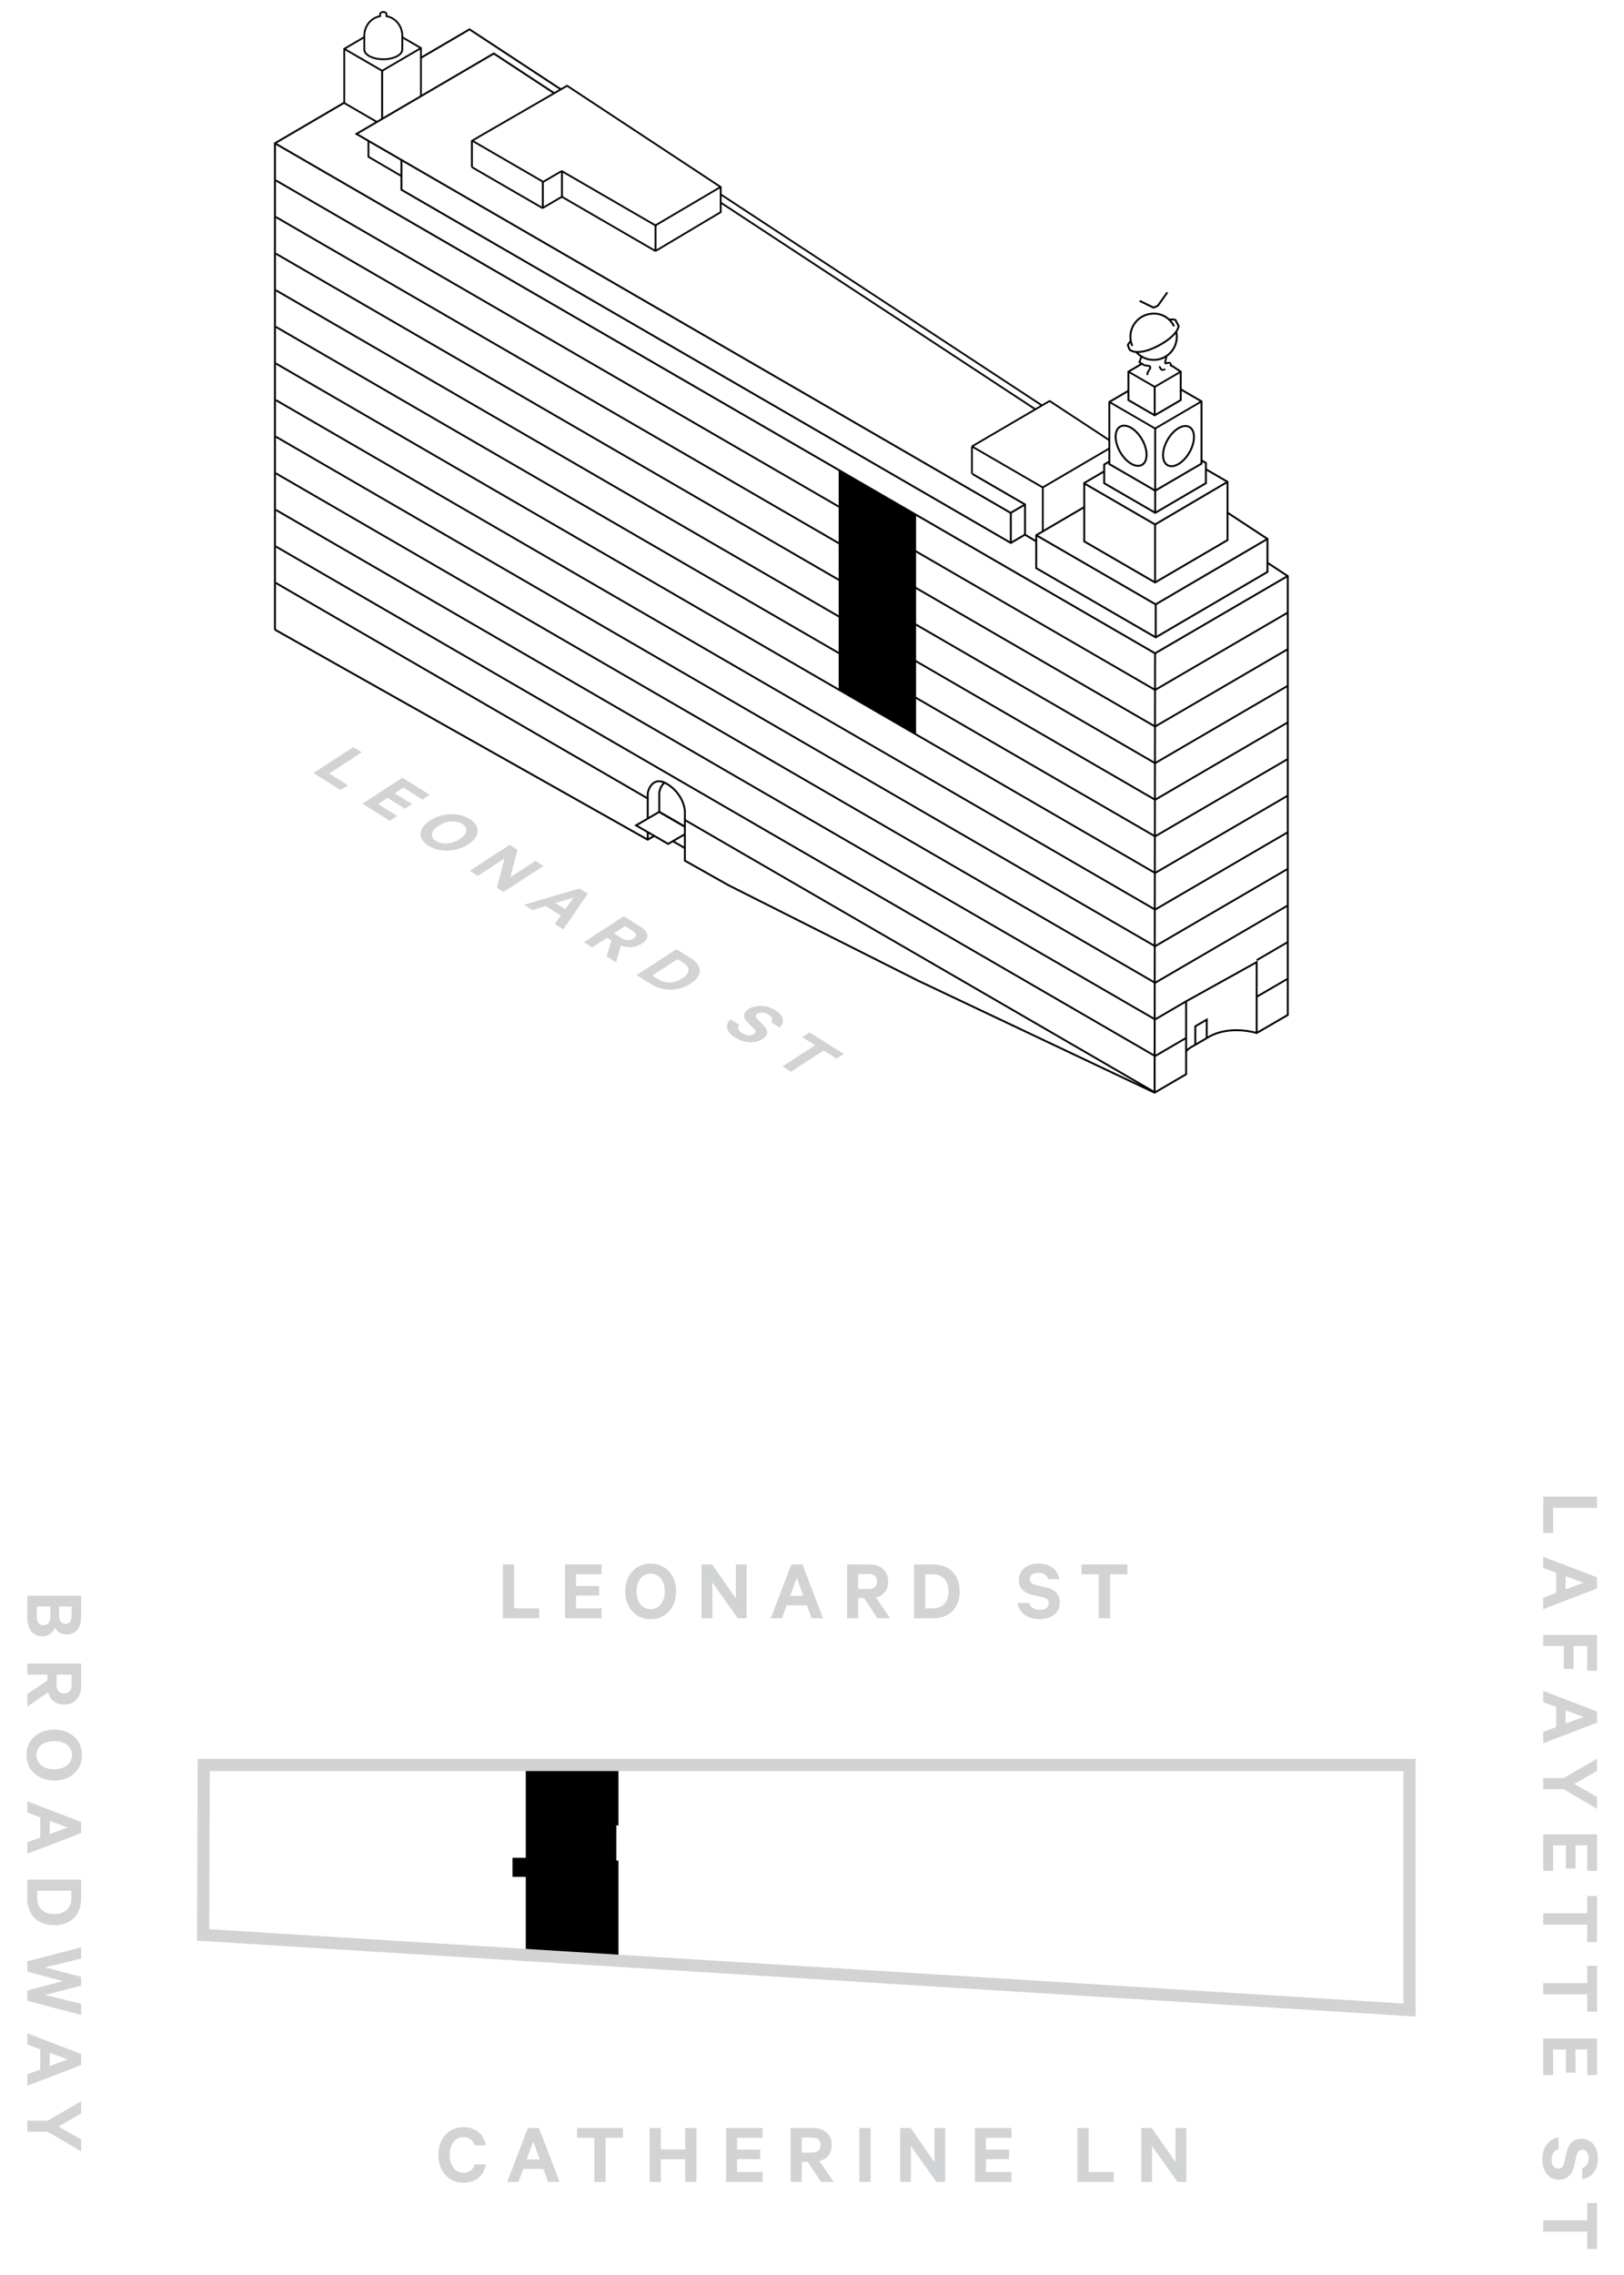 <?xml version="1.0" encoding="utf-8"?>
<!-- Generator: Adobe Illustrator 16.0.4, SVG Export Plug-In . SVG Version: 6.00 Build 0)  -->
<!DOCTYPE svg PUBLIC "-//W3C//DTD SVG 1.1//EN" "http://www.w3.org/Graphics/SVG/1.1/DTD/svg11.dtd">
<svg version="1.1" id="Layer_1" xmlns="http://www.w3.org/2000/svg" xmlns:xlink="http://www.w3.org/1999/xlink" x="0px" y="0px"
	 width="101.75px" height="142.5px" viewBox="0 0 101.75 142.5" enable-background="new 0 0 101.75 142.5" xml:space="preserve">
<path fill="#D1D3D4" d="M2.668,102.478c-0.621,0-0.956-0.429-0.956-1.132v-1.4h3.373v1.291c0,0.703-0.313,1.137-0.918,1.137
	c-0.362,0-0.626-0.197-0.714-0.445C3.349,102.246,3.036,102.478,2.668,102.478z M2.306,100.621v0.664
	c0,0.33,0.164,0.506,0.423,0.506c0.264,0,0.423-0.176,0.423-0.506v-0.664H2.306z M3.7,101.191c0,0.336,0.132,0.512,0.401,0.512
	c0.269,0,0.39-0.176,0.39-0.512v-0.57H3.7V101.191z"/>
<path fill="#D1D3D4" d="M2.97,104.889H1.712v-0.697h3.373v1.39c0,0.708-0.379,1.181-1.071,1.181c-0.538,0-0.879-0.297-0.994-0.769
	l-1.308,0.89v-0.791l1.258-0.835V104.889z M3.547,104.889v0.648c0,0.352,0.187,0.533,0.467,0.533c0.285,0,0.473-0.182,0.473-0.533
	v-0.648H3.547z"/>
<path fill="#D1D3D4" d="M1.657,109.926c0-0.939,0.736-1.594,1.741-1.594c1.011,0,1.741,0.654,1.741,1.594s-0.73,1.598-1.741,1.598
	C2.394,111.523,1.657,110.865,1.657,109.926z M4.514,109.926c0-0.533-0.456-0.879-1.115-0.879s-1.115,0.346-1.115,0.879
	c0,0.538,0.456,0.89,1.115,0.89S4.514,110.464,4.514,109.926z"/>
<path fill="#D1D3D4" d="M5.085,114.814l-3.373,1.291v-0.713l0.812-0.303v-1.264l-0.812-0.297v-0.703l3.373,1.291V114.814z
	 M3.118,114.046v0.824l1.121-0.412L3.118,114.046z"/>
<path fill="#D1D3D4" d="M5.085,117.727v1.191c0,1.021-0.659,1.665-1.687,1.665s-1.687-0.644-1.687-1.665v-1.191H5.085z
	 M2.333,118.891c0,0.643,0.412,0.994,1.065,0.994c0.659,0,1.071-0.352,1.071-0.994v-0.467H2.333V118.891z"/>
<path fill="#D1D3D4" d="M5.085,124.367l-2.269,0.583l2.269,0.555v0.692l-3.373-0.879v-0.643l2.225-0.594l-2.225-0.594v-0.643
	l3.373-0.879v0.709l-2.269,0.549l2.269,0.594V124.367z"/>
<path fill="#D1D3D4" d="M5.085,129.346l-3.373,1.291v-0.715l0.812-0.301v-1.264l-0.812-0.297v-0.703l3.373,1.291V129.346z
	 M3.118,128.576v0.824l1.121-0.412L3.118,128.576z"/>
<path fill="#D1D3D4" d="M5.085,134.004v0.742l-2.093-1.226h-1.28v-0.698h1.28l2.093-1.213v0.764l-1.429,0.818L5.085,134.004z"/>
<path fill="#D1D3D4" d="M100.06,93.741v0.703h-2.752v1.571h-0.621v-2.274H100.06z"/>
<path fill="#D1D3D4" d="M100.06,99.492l-3.373,1.291v-0.715l0.813-0.302v-1.264l-0.813-0.296v-0.703l3.373,1.29V99.492z
	 M98.093,98.723v0.824l1.12-0.412L98.093,98.723z"/>
<path fill="#D1D3D4" d="M96.687,102.398h3.373v2.246h-0.615v-1.549h-0.857v1.434h-0.609v-1.434h-1.291V102.398z"/>
<path fill="#D1D3D4" d="M100.06,107.896l-3.373,1.291v-0.714l0.813-0.303v-1.264l-0.813-0.296v-0.703l3.373,1.291V107.896z
	 M98.093,107.127v0.824l1.12-0.412L98.093,107.127z"/>
<path fill="#D1D3D4" d="M100.06,112.549v0.741l-2.093-1.226h-1.28v-0.697h1.28l2.093-1.214v0.764l-1.429,0.818L100.06,112.549z"/>
<path fill="#D1D3D4" d="M100.06,117.18h-0.615v-1.6h-0.736v1.451h-0.599v-1.451h-0.802v1.6h-0.621v-2.291h3.373V117.18z"/>
<path fill="#D1D3D4" d="M100.06,118.755v2.879h-0.615v-1.088h-2.758v-0.708h2.758v-1.083H100.06z"/>
<path fill="#D1D3D4" d="M100.06,123.122V126h-0.615v-1.088h-2.758v-0.708h2.758v-1.082H100.06z"/>
<path fill="#D1D3D4" d="M100.06,129.967h-0.615v-1.6h-0.736v1.451h-0.599v-1.451h-0.802v1.6h-0.621v-2.291h3.373V129.967z"/>
<path fill="#D1D3D4" d="M97.647,134.594c-0.296,0.094-0.434,0.341-0.434,0.67c0,0.341,0.153,0.566,0.423,0.566
	c0.203,0,0.313-0.121,0.379-0.412l0.138-0.604c0.109-0.483,0.368-0.856,0.923-0.856c0.609,0,1.038,0.505,1.038,1.214
	c0,0.769-0.406,1.214-0.978,1.323v-0.697c0.225-0.077,0.4-0.27,0.4-0.621c0-0.318-0.153-0.532-0.396-0.532
	c-0.192,0-0.308,0.126-0.368,0.379l-0.143,0.615c-0.126,0.55-0.439,0.884-0.95,0.884c-0.653,0-1.049-0.538-1.049-1.252
	c0-0.752,0.373-1.285,1.016-1.4V134.594z"/>
<path fill="#D1D3D4" d="M100.06,137.982v2.879h-0.615v-1.088h-2.758v-0.709h2.758v-1.082H100.06z"/>
<path fill="#D1D3D4" d="M31.509,97.986h0.703v2.752h1.571v0.621h-2.274V97.986z"/>
<path fill="#D1D3D4" d="M37.688,97.986v0.615H36.09v0.736h1.45v0.599h-1.45v0.802h1.599v0.621h-2.291v-3.373H37.688z"/>
<path fill="#D1D3D4" d="M40.764,101.414c-0.939,0-1.593-0.736-1.593-1.741c0-1.011,0.654-1.741,1.593-1.741s1.599,0.73,1.599,1.741
	C42.362,100.678,41.703,101.414,40.764,101.414z M40.764,98.558c-0.533,0-0.879,0.456-0.879,1.115s0.346,1.115,0.879,1.115
	c0.538,0,0.89-0.456,0.89-1.115S41.302,98.558,40.764,98.558z"/>
<path fill="#D1D3D4" d="M46.779,101.359h-0.555l-1.593-2.247v2.247h-0.675v-3.373h0.659l1.489,2.132v-2.132h0.675V101.359z"/>
<path fill="#D1D3D4" d="M50.278,97.986l1.291,3.373h-0.714l-0.302-0.812H49.29l-0.296,0.812H48.29l1.291-3.373H50.278z
	 M49.509,99.953h0.824l-0.412-1.121L49.509,99.953z"/>
<path fill="#D1D3D4" d="M53.772,100.102v1.258h-0.698v-3.373h1.39c0.708,0,1.181,0.379,1.181,1.071c0,0.538-0.297,0.879-0.769,0.994
	l0.89,1.308h-0.791l-0.835-1.258H53.772z M53.772,99.524h0.648c0.352,0,0.533-0.187,0.533-0.467c0-0.285-0.181-0.473-0.533-0.473
	h-0.648V99.524z"/>
<path fill="#D1D3D4" d="M57.271,97.986h1.192c1.021,0,1.665,0.659,1.665,1.687s-0.643,1.687-1.665,1.687h-1.192V97.986z
	 M58.436,100.738c0.643,0,0.994-0.412,0.994-1.065c0-0.659-0.352-1.071-0.994-1.071h-0.467v2.137H58.436z"/>
<path fill="#D1D3D4" d="M64.475,100.398c0.093,0.296,0.341,0.434,0.67,0.434c0.34,0,0.565-0.154,0.565-0.423
	c0-0.203-0.121-0.313-0.412-0.379l-0.604-0.138c-0.483-0.109-0.857-0.368-0.857-0.923c0-0.609,0.505-1.038,1.214-1.038
	c0.77,0,1.214,0.406,1.324,0.978h-0.698c-0.077-0.225-0.269-0.4-0.621-0.4c-0.319,0-0.533,0.153-0.533,0.396
	c0,0.191,0.126,0.308,0.379,0.367l0.615,0.144c0.549,0.126,0.884,0.439,0.884,0.95c0,0.653-0.538,1.049-1.252,1.049
	c-0.752,0-1.286-0.373-1.401-1.016H64.475z"/>
<path fill="#D1D3D4" d="M67.76,97.986h2.878v0.615H69.55v2.758h-0.708v-2.758H67.76V97.986z"/>
<path fill="#D1D3D4" d="M29.033,133.23c0.796,0,1.285,0.467,1.412,1.143h-0.698c-0.115-0.308-0.324-0.517-0.714-0.517
	c-0.539,0-0.857,0.473-0.857,1.115c0,0.638,0.318,1.115,0.857,1.115c0.39,0,0.599-0.209,0.714-0.521h0.698
	c-0.126,0.681-0.615,1.147-1.412,1.147c-0.901,0-1.571-0.708-1.571-1.741C27.461,133.939,28.132,133.23,29.033,133.23z"/>
<path fill="#D1D3D4" d="M33.768,133.285l1.291,3.373h-0.714l-0.302-0.812h-1.264l-0.296,0.812h-0.703l1.291-3.373H33.768z
	 M32.999,135.252h0.824l-0.412-1.121L32.999,135.252z"/>
<path fill="#D1D3D4" d="M36.151,133.285h2.879v0.615h-1.088v2.758h-0.708V133.9h-1.083V133.285z"/>
<path fill="#D1D3D4" d="M43.633,133.285v3.373H42.93v-1.417h-1.527v1.417H40.7v-3.373h0.703v1.341h1.527v-1.341H43.633z"/>
<path fill="#D1D3D4" d="M47.781,133.285v0.615h-1.599v0.736h1.45v0.599h-1.45v0.802h1.599v0.621H45.49v-3.373H47.781z"/>
<path fill="#D1D3D4" d="M50.235,135.4v1.258h-0.697v-3.373h1.39c0.708,0,1.181,0.379,1.181,1.071c0,0.538-0.297,0.879-0.769,0.994
	l0.89,1.308h-0.791l-0.835-1.258H50.235z M50.235,134.823h0.648c0.352,0,0.533-0.187,0.533-0.467c0-0.285-0.181-0.473-0.533-0.473
	h-0.648V134.823z"/>
<path fill="#D1D3D4" d="M54.548,136.658h-0.703v-3.373h0.703V136.658z"/>
<path fill="#D1D3D4" d="M59.22,136.658h-0.555l-1.593-2.247v2.247h-0.675v-3.373h0.659l1.489,2.132v-2.132h0.675V136.658z"/>
<path fill="#D1D3D4" d="M63.373,133.285v0.615h-1.599v0.736h1.45v0.599h-1.45v0.802h1.599v0.621h-2.291v-3.373H63.373z"/>
<path fill="#D1D3D4" d="M67.506,133.285h0.703v2.752h1.571v0.621h-2.274V133.285z"/>
<path fill="#D1D3D4" d="M74.328,136.658h-0.555l-1.593-2.247v2.247h-0.676v-3.373h0.659l1.488,2.132v-2.132h0.676V136.658z"/>
<polygon points="32.943,116.359 32.112,116.359 32.112,117.556 32.943,117.556 32.943,122.382 38.747,122.811 38.747,116.534 
	38.616,116.534 38.616,114.332 38.747,114.332 38.747,110.497 32.943,110.497 "/>
<g>
	<defs>
		<rect id="SVGID_1_" x="11.783" y="109.374" width="78.41" height="17.694"/>
	</defs>
	<clipPath id="SVGID_2_">
		<use xlink:href="#SVGID_1_"  overflow="visible"/>
	</clipPath>
	<polygon clip-path="url(#SVGID_2_)" fill="none" stroke="#D1D3D4" stroke-width="0.764" stroke-miterlimit="10" points="
		88.313,110.548 88.313,125.895 12.728,121.191 12.763,110.548 	"/>
</g>
<polygon points="52.546,29.474 52.546,43.174 57.396,45.982 57.396,32.244 "/>
<path fill="#D1D3D4" d="M22.137,46.791l0.526,0.33l-2.038,1.326l1.177,0.736l-0.459,0.299l-1.703-1.065L22.137,46.791z"/>
<path fill="#D1D3D4" d="M26.924,49.784l-0.456,0.296l-1.197-0.749l-0.545,0.354l1.086,0.68l-0.443,0.288l-1.086-0.679l-0.594,0.387
	l1.197,0.749l-0.459,0.299l-1.716-1.073l2.497-1.625L26.924,49.784z"/>
<path fill="#D1D3D4" d="M26.848,52.976c-0.704-0.44-0.648-1.101,0.096-1.585c0.749-0.487,1.778-0.533,2.482-0.093
	c0.703,0.44,0.657,1.1-0.092,1.587C28.59,53.369,27.551,53.415,26.848,52.976z M28.963,51.599c-0.399-0.25-0.996-0.192-1.484,0.125
	s-0.567,0.699-0.167,0.949c0.403,0.252,1.004,0.196,1.492-0.121S29.366,51.851,28.963,51.599z"/>
<path fill="#D1D3D4" d="M31.551,55.864l-0.416-0.26l0.471-1.829l-1.663,1.083l-0.506-0.316l2.497-1.625l0.493,0.309l-0.463,1.724
	l1.578-1.027l0.506,0.316L31.551,55.864z"/>
<path fill="#D1D3D4" d="M36.826,55.976l-1.53,2.23l-0.535-0.334l0.376-0.533l-0.946-0.592L33.366,57L32.84,56.67l3.464-1.021
	L36.826,55.976z M34.794,56.563l0.617,0.386l0.521-0.732L34.794,56.563z"/>
<path fill="#D1D3D4" d="M38.038,58.732l-0.931,0.606l-0.522-0.327l2.497-1.625l1.041,0.651c0.531,0.332,0.604,0.736,0.092,1.069
	c-0.398,0.259-0.874,0.284-1.312,0.119l-0.301,1.047l-0.593-0.371l0.306-0.997L38.038,58.732z M38.465,58.455l0.485,0.303
	c0.264,0.165,0.538,0.159,0.745,0.024c0.211-0.138,0.214-0.312-0.05-0.477l-0.485-0.303L38.465,58.455z"/>
<path fill="#D1D3D4" d="M42.383,59.451l0.893,0.559c0.766,0.479,0.759,1.097-0.001,1.592c-0.76,0.495-1.73,0.512-2.496,0.033
	l-0.893-0.559L42.383,59.451z M41.217,61.323c0.481,0.301,1.05,0.267,1.534-0.048c0.488-0.317,0.529-0.681,0.048-0.981l-0.35-0.219
	l-1.582,1.03L41.217,61.323z"/>
<path fill="#D1D3D4" d="M46.315,64.188c-0.149,0.187-0.066,0.369,0.182,0.523c0.255,0.16,0.536,0.19,0.735,0.061
	c0.151-0.098,0.143-0.207-0.026-0.375l-0.352-0.349c-0.281-0.279-0.369-0.578,0.042-0.846c0.452-0.294,1.146-0.264,1.678,0.068
	c0.576,0.36,0.608,0.764,0.268,1.091l-0.523-0.327c0.109-0.144,0.096-0.319-0.168-0.484c-0.238-0.149-0.513-0.176-0.692-0.059
	c-0.143,0.093-0.133,0.208,0.011,0.355l0.355,0.356c0.318,0.318,0.337,0.626-0.042,0.873c-0.484,0.315-1.18,0.253-1.714-0.081
	c-0.563-0.353-0.686-0.782-0.297-1.146L46.315,64.188z"/>
<path fill="#D1D3D4" d="M50.715,64.661l2.156,1.348l-0.456,0.296l-0.814-0.509l-2.042,1.329l-0.531-0.332l2.042-1.329l-0.811-0.507
	L50.715,64.661z"/>
<line fill="none" stroke="#000000" stroke-width="0.119" stroke-miterlimit="10" x1="72.37" y1="36.475" x2="72.37" y2="32.849"/>
<line fill="none" stroke="#000000" stroke-width="0.119" stroke-miterlimit="10" x1="23.942" y1="7.434" x2="23.942" y2="4.434"/>
<line fill="none" stroke="#000000" stroke-width="0.119" stroke-miterlimit="10" x1="34.011" y1="11.329" x2="34.011" y2="13"/>
<line fill="none" stroke="#000000" stroke-width="0.119" stroke-miterlimit="10" x1="29.565" y1="8.799" x2="29.565" y2="10.47"/>
<line fill="none" stroke="#000000" stroke-width="0.119" stroke-miterlimit="10" x1="35.209" y1="10.67" x2="35.209" y2="12.342"/>
<line fill="none" stroke="#000000" stroke-width="0.112" stroke-miterlimit="10" x1="35.217" y1="12.316" x2="33.997" y2="13.03"/>
<line fill="none" stroke="#000000" stroke-width="0.112" stroke-miterlimit="10" x1="35.156" y1="10.732" x2="34.026" y2="11.394"/>
<line fill="none" stroke="#000000" stroke-width="0.112" stroke-miterlimit="10" x1="65.77" y1="25.11" x2="60.892" y2="27.964"/>
<line fill="none" stroke="#000000" stroke-width="0.112" stroke-miterlimit="10" x1="69.506" y1="28.085" x2="65.327" y2="30.532"/>
<line fill="none" stroke="#000000" stroke-width="0.119" stroke-miterlimit="10" x1="41.071" y1="14.049" x2="41.071" y2="15.72"/>
<line fill="none" stroke="#000000" stroke-width="0.112" stroke-miterlimit="10" x1="45.154" y1="12.688" x2="64.883" y2="25.645"/>
<line fill="none" stroke="#000000" stroke-width="0.112" stroke-miterlimit="10" x1="65.746" y1="25.104" x2="69.506" y2="27.574"/>
<line fill="none" stroke="#000000" stroke-width="0.112" stroke-miterlimit="10" x1="45.153" y1="12.173" x2="65.264" y2="25.381"/>
<line fill="none" stroke="#000000" stroke-width="0.112" stroke-miterlimit="10" x1="21.569" y1="6.453" x2="23.616" y2="7.638"/>
<line fill="none" stroke="#000000" stroke-width="0.112" stroke-miterlimit="10" x1="29.565" y1="8.799" x2="34.011" y2="11.377"/>
<line fill="none" stroke="#000000" stroke-width="0.112" stroke-miterlimit="10" x1="35.223" y1="10.732" x2="41.13" y2="14.155"/>
<line fill="none" stroke="#000000" stroke-width="0.112" stroke-miterlimit="10" x1="35.19" y1="12.317" x2="41.071" y2="15.725"/>
<line fill="none" stroke="#000000" stroke-width="0.112" stroke-miterlimit="10" x1="60.914" y1="27.971" x2="65.334" y2="30.532"/>
<line fill="none" stroke="#000000" stroke-width="0.119" stroke-miterlimit="10" x1="72.346" y1="26.012" x2="72.346" y2="24.231"/>
<polyline fill="none" stroke="#000000" stroke-width="0.119" stroke-miterlimit="10" points="64.923,33.909 64.218,33.485 
	63.331,34.005 25.152,11.886 25.152,10.014 "/>
<polyline fill="none" stroke="#000000" stroke-width="0.119" stroke-miterlimit="10" points="34.725,5.838 30.938,3.352 
	22.334,8.388 63.331,32.129 "/>
<line fill="none" stroke="#000000" stroke-width="0.119" stroke-miterlimit="10" x1="63.331" y1="32.128" x2="63.331" y2="34.001"/>
<line fill="none" stroke="#000000" stroke-width="0.119" stroke-miterlimit="10" x1="64.222" y1="31.596" x2="63.33" y2="32.118"/>
<polyline fill="none" stroke="#000000" stroke-width="0.119" stroke-miterlimit="10" points="64.222,33.485 64.222,31.597 
	60.914,29.679 "/>
<line fill="none" stroke="#000000" stroke-width="0.119" stroke-miterlimit="10" x1="72.409" y1="39.913" x2="72.409" y2="37.854"/>
<polyline fill="none" stroke="#000000" stroke-width="0.119" stroke-miterlimit="10" points="76.91,32.111 79.411,33.754 
	79.411,35.822 72.408,39.921 64.924,35.585 64.924,33.522 67.933,31.761 "/>
<polyline fill="none" stroke="#000000" stroke-width="0.119" stroke-miterlimit="10" points="79.411,33.753 72.406,37.854 
	64.923,33.522 "/>
<polyline fill="none" stroke="#000000" stroke-width="0.112" stroke-miterlimit="10" points="23.084,8.81 23.084,9.82 
	25.152,11.029 "/>
<line fill="none" stroke="#000000" stroke-width="0.112" stroke-miterlimit="10" x1="29.565" y1="10.468" x2="34.011" y2="13.043"/>
<line fill="none" stroke="#000000" stroke-width="0.109" stroke-miterlimit="10" x1="60.895" y1="29.672" x2="60.895" y2="27.97"/>
<line fill="none" stroke="#000000" stroke-width="0.109" stroke-miterlimit="10" x1="65.334" y1="33.25" x2="65.334" y2="30.538"/>
<polyline fill="none" stroke="#000000" stroke-width="0.112" stroke-miterlimit="10" points="75.279,25.139 72.374,26.84 
	69.506,25.176 "/>
<polyline fill="none" stroke="#000000" stroke-width="0.119" stroke-miterlimit="10" points="75.279,28.836 75.553,28.995 
	75.553,30.264 72.38,32.119 69.183,30.267 69.183,29.095 69.506,28.905 "/>
<line fill="none" stroke="#000000" stroke-width="0.119" stroke-miterlimit="10" x1="72.376" y1="32.115" x2="72.376" y2="26.839"/>
<polyline fill="none" stroke="#000000" stroke-width="0.119" stroke-miterlimit="10" points="75.554,29.392 76.91,30.178 
	76.91,33.827 72.369,36.481 67.932,33.91 67.932,30.252 69.183,29.521 "/>
<polyline fill="none" stroke="#000000" stroke-width="0.119" stroke-miterlimit="10" points="76.91,30.179 72.37,32.85 
	67.967,30.298 "/>
<polyline fill="none" stroke="#000000" stroke-width="0.119" stroke-miterlimit="10" points="21.569,6.432 17.226,8.974 
	17.226,39.453 "/>
<polyline fill="none" stroke="#000000" stroke-width="0.119" stroke-miterlimit="10" points="26.375,3.619 29.417,1.838 
	35.141,5.598 "/>
<line fill="none" stroke="#000000" stroke-width="0.119" stroke-miterlimit="10" x1="72.37" y1="40.92" x2="72.34" y2="68.436"/>
<line fill="none" stroke="#000000" stroke-width="0.117" stroke-miterlimit="10" x1="72.355" y1="68.417" x2="42.911" y2="51.359"/>
<polyline fill="none" stroke="#000000" stroke-width="0.117" stroke-miterlimit="10" points="80.695,40.653 72.371,45.505 
	17.287,13.594 "/>
<polyline fill="none" stroke="#000000" stroke-width="0.117" stroke-miterlimit="10" points="80.695,42.946 72.371,47.799 
	17.287,15.888 "/>
<polyline fill="none" stroke="#000000" stroke-width="0.117" stroke-miterlimit="10" points="80.695,45.239 72.371,50.092 
	17.287,18.18 "/>
<polyline fill="none" stroke="#000000" stroke-width="0.117" stroke-miterlimit="10" points="80.695,47.532 72.371,52.384 
	17.287,20.474 "/>
<polyline fill="none" stroke="#000000" stroke-width="0.117" stroke-miterlimit="10" points="80.695,49.826 72.371,54.678 
	17.287,22.767 "/>
<polyline fill="none" stroke="#000000" stroke-width="0.117" stroke-miterlimit="10" points="80.695,52.118 72.371,56.971 
	17.287,25.061 "/>
<polyline fill="none" stroke="#000000" stroke-width="0.117" stroke-miterlimit="10" points="80.695,54.412 72.371,59.265 
	17.287,27.353 "/>
<polyline fill="none" stroke="#000000" stroke-width="0.117" stroke-miterlimit="10" points="80.695,56.705 72.371,61.557 
	17.287,29.646 "/>
<line fill="none" stroke="#000000" stroke-width="0.117" stroke-miterlimit="10" x1="80.695" y1="58.998" x2="78.736" y2="60.141"/>
<polyline fill="none" stroke="#000000" stroke-width="0.117" stroke-miterlimit="10" points="74.315,62.716 72.371,63.85 
	17.288,31.939 "/>
<line fill="none" stroke="#000000" stroke-width="0.117" stroke-miterlimit="10" x1="78.736" y1="62.432" x2="80.695" y2="61.291"/>
<polyline fill="none" stroke="#000000" stroke-width="0.117" stroke-miterlimit="10" points="74.315,65.009 72.371,66.144 
	17.288,34.231 "/>
<polyline fill="none" stroke="#000000" stroke-width="0.117" stroke-miterlimit="10" points="80.695,38.36 72.371,43.213 
	17.287,11.301 "/>
<line fill="none" stroke="#000000" stroke-width="0.117" stroke-miterlimit="10" x1="40.585" y1="50.012" x2="17.277" y2="36.508"/>
<polyline fill="none" stroke="#000000" stroke-width="0.112" stroke-miterlimit="10" points="22.826,2.324 21.568,3.059 
	21.568,6.453 "/>
<polyline fill="none" stroke="#000000" stroke-width="0.112" stroke-miterlimit="10" points="25.205,2.333 26.374,3.011 
	26.374,5.995 "/>
<polyline fill="none" stroke="#000000" stroke-width="0.112" stroke-miterlimit="10" points="21.569,3.059 23.943,4.434 
	26.374,3.011 "/>
<polyline fill="none" stroke="#000000" stroke-width="0.119" stroke-miterlimit="10" points="73.355,22.868 73.977,23.276 
	73.977,25.06 72.346,26.013 70.7,25.059 70.7,23.277 71.548,22.78 "/>
<polyline fill="none" stroke="#000000" stroke-width="0.112" stroke-miterlimit="10" points="73.979,23.277 72.346,24.232 
	70.699,23.277 "/>
<g>
	<defs>
		<rect id="SVGID_3_" x="15.854" y="-5.478" width="65.775" height="75.618"/>
	</defs>
	<clipPath id="SVGID_4_">
		<use xlink:href="#SVGID_3_"  overflow="visible"/>
	</clipPath>
	<path clip-path="url(#SVGID_4_)" fill="none" stroke="#000000" stroke-width="0.119" stroke-miterlimit="10" d="M70.83,21.357
		c-0.035,0.07-0.156,0.203-0.168,0.257l0.1,0.264c0.1,0.134,0.466,0.257,1.077,0.083c0.611-0.173,1.891-0.852,2.009-1.539
		l-0.206-0.386c0,0-0.189-0.06-0.398-0.007"/>
</g>
<polyline fill="none" stroke="#000000" stroke-width="0.119" stroke-miterlimit="10" points="71.404,18.845 72.273,19.266 
	72.54,19.153 73.141,18.311 "/>
<g>
	<defs>
		<rect id="SVGID_5_" x="15.854" y="-5.478" width="65.775" height="75.618"/>
	</defs>
	<clipPath id="SVGID_6_">
		<use xlink:href="#SVGID_5_"  overflow="visible"/>
	</clipPath>
	<path clip-path="url(#SVGID_6_)" fill="none" stroke="#000000" stroke-width="0.119" stroke-miterlimit="10" d="M73.696,20.77
		c0.044,0.195,0.049,0.403,0.006,0.612c-0.16,0.784-0.927,1.291-1.711,1.13c-0.304-0.061-0.566-0.215-0.764-0.424l-0.06-0.046"/>
	<path clip-path="url(#SVGID_6_)" fill="none" stroke="#000000" stroke-width="0.119" stroke-miterlimit="10" d="M70.942,21.667
		c-0.048-0.112-0.082-0.23-0.101-0.356c-0.121-0.792,0.424-1.531,1.216-1.652c0.487-0.074,0.929,0.076,1.27,0.435
		c0.171,0.193,0.233,0.344,0.233,0.344"/>
	<path clip-path="url(#SVGID_6_)" fill="none" stroke="#000000" stroke-width="0.119" stroke-miterlimit="10" d="M71.732,27.916
		c0.243,0.696,0.052,1.26-0.425,1.262c-0.477,0.001-1.06-0.562-1.303-1.257c-0.243-0.696-0.052-1.261,0.425-1.262
		S71.489,27.22,71.732,27.916z"/>
	<path clip-path="url(#SVGID_6_)" fill="none" stroke="#000000" stroke-width="0.119" stroke-miterlimit="10" d="M72.974,27.938
		c-0.243,0.696-0.052,1.26,0.425,1.262c0.477,0.001,1.06-0.562,1.303-1.257c0.242-0.696,0.052-1.26-0.425-1.262
		C73.8,26.68,73.217,27.243,72.974,27.938z"/>
	
		<path clip-path="url(#SVGID_6_)" fill="none" stroke="#000000" stroke-width="0.112" stroke-linejoin="bevel" stroke-miterlimit="10" d="
		M73.352,22.947c0,0,0.004-0.126-0.008-0.156c-0.012-0.031-0.03-0.058-0.079-0.07c-0.049-0.013-0.255,0.047-0.255,0.047
		s-0.002-0.034-0.002-0.081v-0.036l0.077-0.331"/>
	<path clip-path="url(#SVGID_6_)" fill="none" stroke="#000000" stroke-width="0.112" stroke-miterlimit="10" d="M72.665,22.933
		c-0.016,0.061,0.046,0.125,0.058,0.167c0.019,0.061,0.158,0.104,0.28,0.015"/>
</g>
<polyline fill="none" stroke="#000000" stroke-width="0.112" stroke-miterlimit="10" points="71.89,23.493 71.89,23.359 
	72.077,23.044 72.044,22.933 71.698,22.876 71.389,22.686 71.515,22.322 "/>
<polyline fill="none" stroke="#000000" stroke-width="0.119" stroke-miterlimit="10" points="70.701,24.476 69.505,25.175 
	69.505,29.068 72.379,30.732 75.279,29.038 75.279,25.139 73.981,24.387 "/>
<g>
	<defs>
		<rect id="SVGID_7_" x="15.854" y="-5.478" width="65.775" height="75.618"/>
	</defs>
	<clipPath id="SVGID_8_">
		<use xlink:href="#SVGID_7_"  overflow="visible"/>
	</clipPath>
	<path clip-path="url(#SVGID_8_)" fill="none" stroke="#000000" stroke-width="0.112" stroke-miterlimit="10" d="M23.817,1.013
		c-0.563,0.098-0.992,0.609-0.992,1.224v0.864c0,0.337,0.533,0.611,1.19,0.611c0.657,0,1.19-0.274,1.19-0.611V2.237
		c0-0.615-0.43-1.125-0.992-1.224V0.882c0-0.061-0.076-0.132-0.199-0.132c-0.121,0-0.197,0.071-0.197,0.132V1.013z"/>
</g>
<polyline fill="none" stroke="#000000" stroke-width="0.119" stroke-miterlimit="10" points="80.695,36.067 72.371,40.92 
	17.287,9.009 "/>
<polyline fill="none" stroke="#000000" stroke-width="0.119" stroke-miterlimit="10" points="42.911,51.78 41.303,50.851 
	39.853,51.696 41.861,52.857 42.911,52.247 "/>
<line fill="none" stroke="#000000" stroke-width="0.119" stroke-miterlimit="10" x1="42.911" y1="51.78" x2="41.303" y2="50.851"/>
<line fill="none" stroke="#000000" stroke-width="0.119" stroke-miterlimit="10" x1="42.911" y1="53.122" x2="42.156" y2="52.685"/>
<g>
	<defs>
		<rect id="SVGID_9_" x="15.854" y="-5.478" width="65.775" height="75.618"/>
	</defs>
	<clipPath id="SVGID_10_">
		<use xlink:href="#SVGID_9_"  overflow="visible"/>
	</clipPath>
	<path clip-path="url(#SVGID_10_)" fill="none" stroke="#000000" stroke-width="0.119" stroke-miterlimit="10" d="M41.629,49.024
		c-0.219,0.187-0.323,0.502-0.323,0.664v1.186"/>
</g>
<polyline fill="none" stroke="#000000" stroke-width="0.119" stroke-miterlimit="10" points="40.991,52.354 40.581,52.593 
	17.226,39.437 "/>
<line fill="none" stroke="#000000" stroke-width="0.119" stroke-miterlimit="10" x1="40.584" y1="52.593" x2="40.584" y2="52.12"/>
<g>
	<defs>
		<rect id="SVGID_11_" x="15.854" y="-5.478" width="65.775" height="75.618"/>
	</defs>
	<clipPath id="SVGID_12_">
		<use xlink:href="#SVGID_11_"  overflow="visible"/>
	</clipPath>
	<path clip-path="url(#SVGID_12_)" fill="none" stroke="#000000" stroke-width="0.119" stroke-miterlimit="10" d="M78.736,64.7
		v-4.439l-4.421,2.455v4.568l-1.977,1.153l-14.818-7.014L45.634,55.44l-2.724-1.534v-3.119c0-0.202-0.189-1.151-1.163-1.714
		c-0.821-0.477-1.164,0.373-1.164,0.673v1.525"/>
</g>
<polyline fill="none" stroke="#000000" stroke-width="0.119" stroke-miterlimit="10" points="75.608,65.016 75.608,63.863 
	74.89,64.28 74.89,65.433 "/>
<g>
	<defs>
		<rect id="SVGID_13_" x="15.854" y="-5.478" width="65.775" height="75.618"/>
	</defs>
	<clipPath id="SVGID_14_">
		<use xlink:href="#SVGID_13_"  overflow="visible"/>
	</clipPath>
	<path clip-path="url(#SVGID_14_)" fill="none" stroke="#000000" stroke-width="0.119" stroke-miterlimit="10" d="M79.411,35.248
		l1.273,0.836v27.488L78.736,64.7c-0.067-0.025-1.669-0.493-2.957,0.22l-1.017,0.59c-0.198,0.101-0.34,0.212-0.447,0.33"/>
</g>
<polyline fill="none" stroke="#000000" stroke-width="0.112" stroke-miterlimit="10" points="41.071,15.72 45.154,13.288 
	45.154,11.714 35.531,5.371 29.567,8.819 "/>
<line fill="none" stroke="#000000" stroke-width="0.112" stroke-miterlimit="10" x1="45.153" y1="11.707" x2="41.081" y2="14.107"/>
<g>
	<defs>
		<rect id="SVGID_15_" x="15.854" y="-5.478" width="65.775" height="75.618"/>
	</defs>
	<clipPath id="SVGID_16_">
		<use xlink:href="#SVGID_15_"  overflow="visible"/>
	</clipPath>
</g>
</svg>
